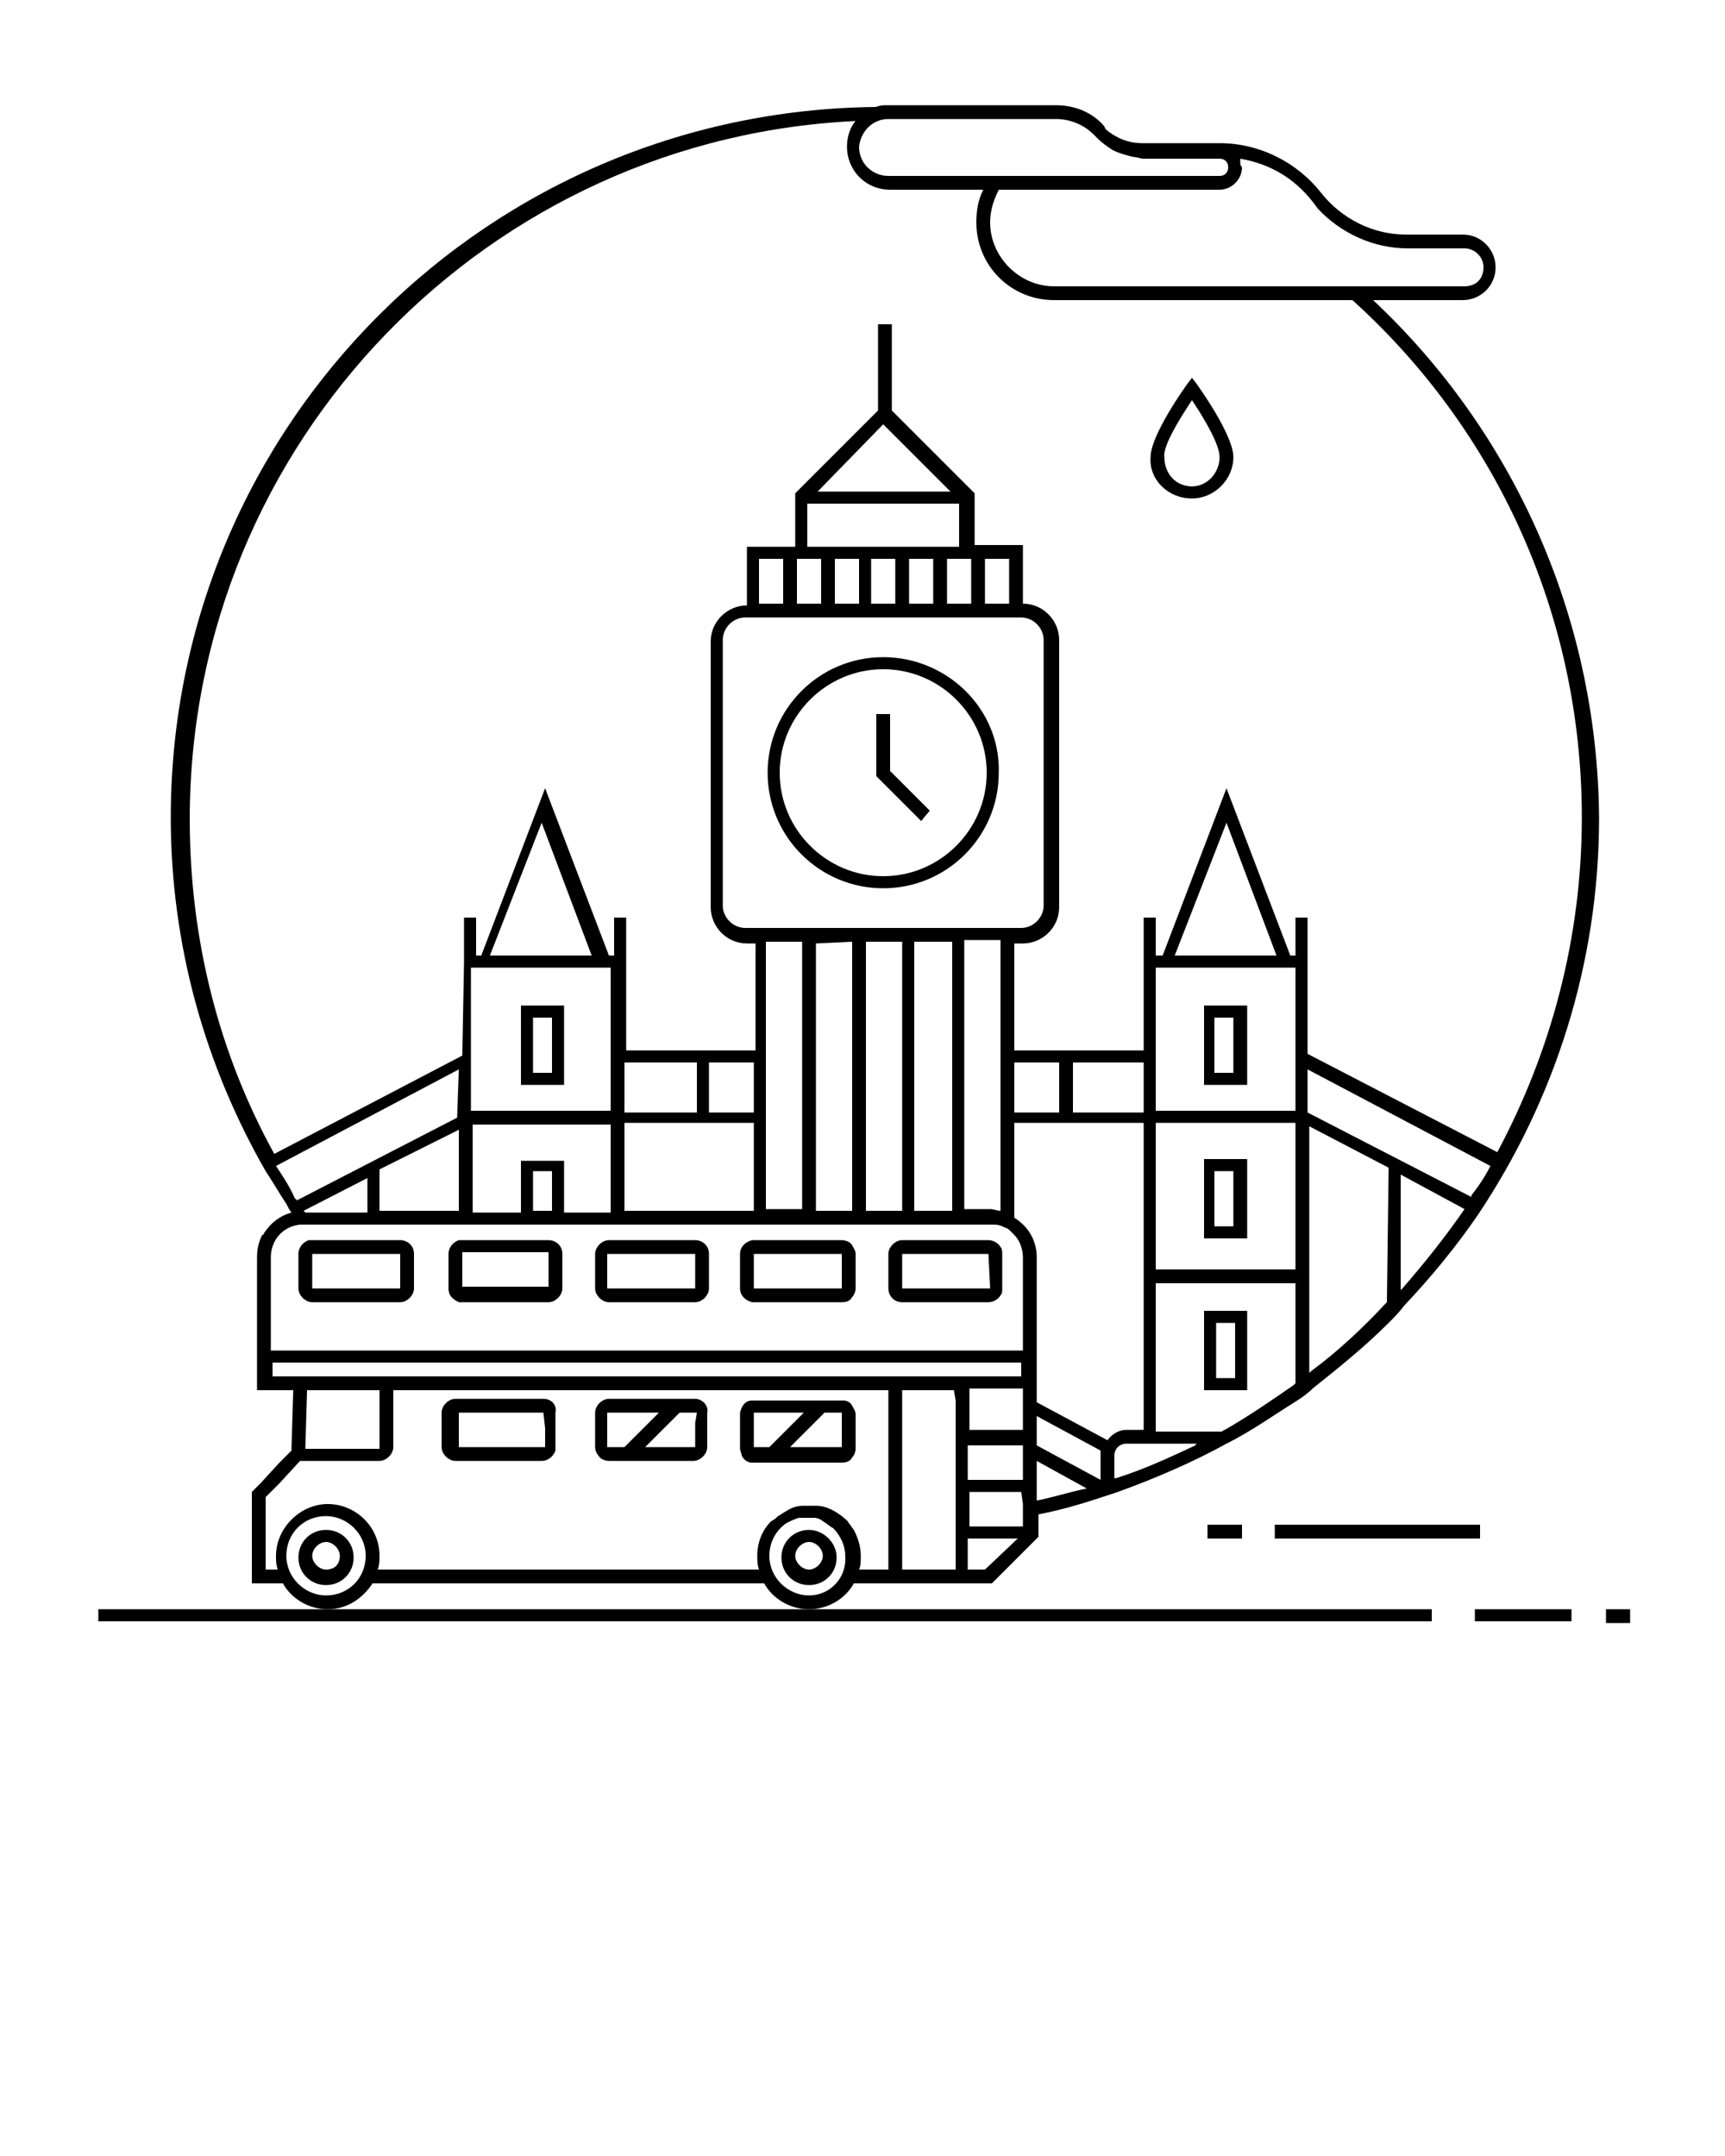<?xml version="1.0" encoding="utf-8"?>
<!-- Generator: Adobe Illustrator 21.1.0, SVG Export Plug-In . SVG Version: 6.00 Build 0)  -->
<svg version="1.1" id="Слой_1" xmlns="http://www.w3.org/2000/svg" xmlns:xlink="http://www.w3.org/1999/xlink" x="0px" y="0px"
	 viewBox="0 0 100 125" style="enable-background:new 0 0 100 125;" xml:space="preserve">
<style type="text/css">
	.st0{fill:none;}
</style>
<g>
	<polygon class="st0" points="31.4,47.7 28.4,55.4 34.3,55.4 	"/>
	<path class="st0" d="M35.4,56.1h-8.1v8.3h8.1V56.1z M32.7,62.9h-2.5v-4.6h2.5V62.9z"/>
	<polygon class="st0" points="30.2,67.2 32.7,67.2 32.7,70.2 35.4,70.2 35.4,65.2 27.3,65.2 27.3,70.2 30.2,70.2 	"/>
	<polygon class="st0" points="50.2,61.1 50.2,61.3 50.2,64.3 50.2,64.4 50.2,65.1 50.2,70.2 52.3,70.2 52.3,65.1 52.3,64.4 
		52.3,64.3 52.3,61.2 52.3,61.1 52.3,60 52.3,54.6 50.2,54.6 50.2,60.1 	"/>
	<rect x="30.9" y="59" class="st0" width="1.1" height="3.2"/>
	<rect x="36.2" y="61.6" class="st0" width="4.2" height="2.9"/>
	<polygon class="st0" points="44.4,61.6 44.4,61.7 44.4,64.3 44.4,64.4 44.4,65.1 44.4,70.2 46.5,70.2 46.5,65.1 46.5,64.4 
		46.5,64.3 46.5,61.7 46.5,61.6 46.5,60.8 46.5,54.6 44.4,54.6 44.4,60.8 	"/>
	<polygon class="st0" points="47.3,61.6 47.3,61.7 47.3,64.3 47.3,64.4 47.3,65.1 47.3,70.2 49.4,70.2 49.4,65.1 49.4,60.8 
		49.4,54.6 47.3,54.6 47.3,60.8 	"/>
	<rect x="41.1" y="61.6" class="st0" width="2.6" height="2.9"/>
	<rect x="36.2" y="65.1" class="st0" width="7.5" height="5.1"/>
	<circle class="st0" cx="46.9" cy="90.3" r="0.8"/>
	<path class="st0" d="M47.9,88.2c-0.2-0.1-0.4-0.1-0.5-0.2c-0.1,0-0.3,0-0.4,0c-0.1,0-0.2,0-0.3,0c-0.1,0-0.1,0-0.2,0
		c-0.2,0.1-0.5,0.2-0.7,0.3c-0.6,0.4-1,1.1-1,1.9c0,1.2,1,2.3,2.3,2.3c1.2,0,2.3-1,2.3-2.3c0-0.6-0.3-1.2-0.7-1.6
		C48.3,88.5,48.1,88.3,47.9,88.2z M46.9,91.8c-0.9,0-1.6-0.7-1.6-1.6s0.7-1.6,1.6-1.6s1.6,0.7,1.6,1.6S47.7,91.8,46.9,91.8z"/>
	<polygon class="st0" points="36.2,81.9 35.4,81.9 35.3,81.9 35.3,81.9 35.3,82.8 35.3,82.9 35.2,83.6 35.2,83.8 35.2,83.9 
		36.2,83.9 36.4,83.8 36.5,83.6 37.2,82.9 38.2,81.9 	"/>
	<path class="st0" d="M29.2,81.9l-0.7,0l-1,0l-0.9,0l0,0.3l0,0.6l0,0.9l0,0.2l5,0c0,0,0,0,0,0v-0.2v0v-0.4v-0.4v0v-0.1v-0.9l-1.6,0
		L29.2,81.9z"/>
	<path class="st0" d="M18.9,88c-1.2,0-2.3,1-2.3,2.3s1,2.3,2.3,2.3c1.2,0,2.3-1,2.3-2.3S20.2,88,18.9,88z M18.9,91.8
		c-0.9,0-1.6-0.7-1.6-1.6c0-0.9,0.7-1.6,1.6-1.6c0.9,0,1.6,0.7,1.6,1.6C20.5,91.1,19.8,91.8,18.9,91.8z"/>
	<path class="st0" d="M17.7,70.2h3.5h0.1v-2L17.7,70.2C17.7,70.2,17.7,70.2,17.7,70.2L17.7,70.2L17.7,70.2z"/>
	<polygon class="st0" points="22.1,70.2 22.1,70.2 26.5,70.2 26.6,70.2 26.6,65.5 22.1,67.9 	"/>
	<circle class="st0" cx="18.9" cy="90.2" r="0.8"/>
	<path class="st0" d="M17.3,69.5l9.3-4.8l0.1-2.8L16,67.5c0,0,0,0.1,0.1,0.1C16.4,68.2,16.8,68.8,17.3,69.5
		C17.2,69.5,17.2,69.5,17.3,69.5z"/>
	<polygon class="st0" points="31,70.2 31.9,70.2 32,70.2 32,67.9 30.9,67.9 30.9,70.2 	"/>
	<path class="st0" d="M51.5,10.2h15.8h1h0.9h1.5c0.3,0,0.5-0.2,0.5-0.5c0-0.3-0.2-0.5-0.5-0.5l-3.8,0l-0.6,0c-0.2,0-0.4,0-0.6-0.1
		c-0.4-0.1-0.8-0.2-1.2-0.4c-0.3-0.2-0.6-0.4-0.9-0.7c-0.1-0.1-0.1-0.1-0.2-0.2c-0.6-0.6-1.4-0.9-2.2-0.9h-2.1h-2.3h-5.3h0
		c-0.9,0-1.7,0.7-1.7,1.7C49.9,9.4,50.6,10.2,51.5,10.2z"/>
	<path class="st0" d="M38,83.2l-0.5,0.5l-0.1,0.1l-0.1,0.1l0.3,0l0.1,0l1.3,0l0.2,0l1,0c0,0,0,0,0,0v-0.5v-0.1v-0.8v-0.5l-1,0
		L38,83.2z"/>
	<polygon class="st0" points="71.1,47.7 68.1,55.4 74,55.4 	"/>
	<rect x="62.2" y="61.6" class="st0" width="4.1" height="2.9"/>
	<rect x="57.1" y="32.4" class="st0" width="1.4" height="2.6"/>
	<rect x="58.8" y="61.6" class="st0" width="2.6" height="2.9"/>
	<path class="st0" d="M70.7,11C70.7,11,70.7,11,70.7,11l-0.8,0H69H57.9c-0.3,0.6-0.5,1.2-0.5,1.9c0,2,1.7,3.7,3.7,3.7h16.5h0.6h0.6
		h6.2c0.3,0,0.6-0.1,0.8-0.3c0.2-0.2,0.3-0.5,0.3-0.8c0-0.6-0.5-1.1-1.1-1.1h-3.3c-2,0-3.8-0.9-5.2-2.3l0,0L76,11.8
		c-1-1.4-2.5-2.2-4.2-2.5c0,0,0,0.1,0,0.1c0,0,0,0,0,0.1c0,0.1,0,0.2,0,0.2C71.9,10.4,71.4,11,70.7,11z"/>
	<polygon class="st0" points="53,65.1 53,70.2 55.2,70.2 55.2,65.1 55.2,64.4 55.2,64.3 55.2,61.7 55.2,61.6 55.2,60.8 55.2,54.6 
		53,54.6 53,60.8 	"/>
	<path class="st0" d="M69.1,28.1c0.9,0,1.6-0.7,1.6-1.7c0-0.6-0.8-2.1-1.6-3.3c-0.8,1.2-1.6,2.6-1.6,3.3
		C67.4,27.4,68.2,28.1,69.1,28.1z"/>
	<path class="st0" d="M56.6,12.9c0-0.7,0.1-1.3,0.4-1.9h-5.5c-1.4,0-2.5-1.1-2.5-2.5c0-0.6,0.2-1.2,0.6-1.6
		c-21.7,0.8-39,18.7-39,40.5c0,7,1.8,13.6,4.9,19.4l10.9-5.7l0.1-5.4v-2.6h0.7v2.2h0.3l3.7-9.7l3.7,9.7h0.3v-2.2h0.7v7.7h7.5v-6.2
		h-0.5c-1.1,0-2.1-0.9-2.1-2.1V37.1c0-1.1,0.9-2.1,2.1-2.1h0v-3.4H46h0V29v-0.4l4.8-4.8v-5h0.8v5l4.8,4.8v3h2.8v3.4h0
		c1.1,0,2.1,0.9,2.1,2.1v15.4c0,1.1-0.9,2.1-2.1,2.1h-0.5v6.2l7.5,0v-7.7H67v2.2h0.3l3.7-9.7l3.7,9.7h0.3v-2.2h0.7v7.9l11,5.7
		c3.1-5.8,4.9-12.4,4.9-19.4c0-11.9-5.2-22.6-13.3-30H61.1C58.6,17.4,56.6,15.4,56.6,12.9z M68.7,22.3l0.3-0.4l0.3,0.4
		c0,0,2.1,2.9,2.1,4.2c0,1.4-1.1,2.4-2.4,2.4c-1.3,0-2.4-1.1-2.4-2.4C66.6,25.2,68.7,22.3,68.7,22.3z"/>
	<polygon class="st0" points="51.2,24.6 47.4,28.4 55.1,28.4 	"/>
	<rect x="44" y="32.4" class="st0" width="1.4" height="2.6"/>
	<rect x="46.8" y="29.2" class="st0" width="8.8" height="2.5"/>
	<path class="st0" d="M60.6,52.5V37.1c0-0.7-0.6-1.3-1.3-1.3h-0.4H43.6h-0.4c-0.7,0-1.3,0.6-1.3,1.3v15.4c0,0.7,0.6,1.3,1.3,1.3h16
		C60,53.8,60.6,53.2,60.6,52.5z M51.2,51.6c-3.7,0-6.7-3-6.7-6.7c0-3.7,3-6.7,6.7-6.7c3.7,0,6.7,3,6.7,6.7
		C58,48.5,54.9,51.6,51.2,51.6z"/>
	<path class="st0" d="M55.9,61.6v0.1v2.6v0.1v0.7v5.1h1.5c0.2,0,0.4,0,0.6,0.1v-5.2v-0.7v-0.1v-2.6v-0.1v-0.7v-6.2h-2.1v6.2V61.6z"
		/>
	<rect x="46.2" y="32.4" class="st0" width="1.4" height="2.6"/>
	<path class="st0" d="M51.2,38.9c-3.3,0-6,2.7-6,6c0,3.3,2.7,6,6,6c3.3,0,6-2.7,6-6C57.2,41.5,54.5,38.9,51.2,38.9z M53.4,47.6
		L50.8,45v-3.6h0.8v3.3l2.3,2.3L53.4,47.6z"/>
	<rect x="52.7" y="32.4" class="st0" width="1.4" height="2.6"/>
	<rect x="54.9" y="32.4" class="st0" width="1.4" height="2.6"/>
	<rect x="48.3" y="32.4" class="st0" width="1.4" height="2.6"/>
	<rect x="50.5" y="32.4" class="st0" width="1.4" height="2.6"/>
	<polygon class="st0" points="56.2,91 57.1,91 59,89.2 56.2,89.2 	"/>
	<path class="st0" d="M75.9,79.6c0,0,0.1-0.1,0.1-0.1c1.5-1.2,3-2.5,4.4-3.9c0,0,0.1-0.1,0.1-0.1v-7.8l-4.6-2.4L75.9,79.6L75.9,79.6
		z"/>
	<path class="st0" d="M55.2,72.7l-2.1,0l-0.7,0l0,2l0.8,0l2.1,0l0.8,0l1.4,0c0,0,0,0,0,0v-2l-1.4,0L55.2,72.7z"/>
	<path class="st0" d="M60.1,87c1-0.2,1.9-0.5,2.9-0.8l-2.9-1.6V87z"/>
	<path class="st0" d="M81.2,74.8c0,0,0.1-0.1,0.1-0.1c1.3-1.4,2.5-3,3.6-4.6c0,0,0,0,0-0.1l-3.7-2V74.8z"/>
	<path class="st0" d="M67,73.6h8.1v-8.5H67V73.6z M69.7,67.2h2.5v4.6h-2.5V67.2z"/>
	<path class="st0" d="M75.9,64.4l9.5,4.9c0,0,0,0,0-0.1c0.4-0.6,0.7-1.1,1.1-1.7c0,0,0-0.1,0-0.1l-10.6-5.5L75.9,64.4L75.9,64.4z"/>
	<path class="st0" d="M46.5,72.7l-2.1,0l-0.7,0l0,0.3l0,1.7h0l0.7,0l2.1,0l0.8,0l1.5,0c0,0,0,0,0,0v-2l-1.5,0L46.5,72.7z"/>
	<path class="st0" d="M35.4,72.6l-0.2,0l0,1l0,0.7l0,0.1l0,0.2l0.1,0h0.1l0.7,0l4.1,0c0,0,0,0,0,0v-2l-4.2,0L35.4,72.6z"/>
	<rect x="70.5" y="67.9" class="st0" width="1.1" height="3.2"/>
	<path class="st0" d="M67,82.9h3.8c0.1,0,0.1-0.1,0.2-0.1c1.4-0.8,2.7-1.6,4-2.6c0,0,0.1-0.1,0.1-0.1v-5.8H67L67,82.9L67,82.9z
		 M69.8,76h2.5v4.6h-2.5V76z"/>
	<rect x="70.5" y="76.7" class="st0" width="1.1" height="3.2"/>
	<rect x="70.5" y="59" class="st0" width="1.1" height="3.2"/>
	<path class="st0" d="M26.7,72.6l0,2l0.6,0l0.1,0l4.3,0c0,0,0,0,0,0v-0.2v-0.1v-0.7v-1l-4.4,0L26.7,72.6z"/>
	<polygon class="st0" points="60.1,82.1 60.1,82.2 60.1,83.7 60.1,83.8 63.8,85.8 63.8,84.4 63.8,84.3 63.8,84.1 	"/>
	<path class="st0" d="M64.6,84.4v1.3c0,0,0.1,0,0.1,0c1.6-0.6,3.1-1.2,4.6-1.9c0.1,0,0.1-0.1,0.2-0.1h-4.2
		C64.9,83.6,64.6,84,64.6,84.4z"/>
	<path class="st0" d="M67,64.4h8.1v-8.3H67V64.4z M69.7,58.3h2.5v4.6h-2.5V58.3z"/>
	<path class="st0" d="M66.3,82.9V65.1h-7.5v5.5c0.8,0.5,1.3,1.3,1.3,2.3v8.4l4.1,2.2l0.1-0.1c0.3-0.3,0.7-0.5,1.1-0.5L66.3,82.9
		L66.3,82.9z"/>
	<path class="st0" d="M58.5,71.3c-0.1-0.1-0.3-0.2-0.4-0.2C57.8,71,57.6,71,57.4,71h-1.5h-0.8H53h-0.8h-2.1h-0.8h-2.1h-0.8h-2.1
		h-0.7h-0.1h-7.5h-0.7h-2.7H32h-1.1h-0.7h-2.8h-0.7h-0.1h-4.4h-0.1h-0.8h-0.1h-3h-0.5h-0.2c-0.1,0-0.2,0-0.2,0
		c-0.9,0.1-1.7,0.9-1.7,1.9v5.4h5.5h0.9h1.7h0.6H25h1.5h0.1h0.7h0.1h2.7h0.1H31h0.1h0.9H32h0.7h0.1h2.5h0.1h0.7h7.5h0.1h0.7h2.1h0.8
		H48h1.1h0.3h0.8h2.1H53h0.4h1.2h0.6h0.8H58h0.4h0.3h0.5v-5.4c0-0.5-0.2-1-0.5-1.3C58.7,71.5,58.6,71.4,58.5,71.3z M24,74.7
		c0,0.4-0.4,0.8-0.8,0.8h-1.1h-0.1h-0.1h-0.6h-0.2h-0.3h-2.7c-0.4,0-0.8-0.4-0.8-0.8v-2c0-0.4,0.2-0.7,0.6-0.8c0.1,0,0.1,0,0.2,0
		h0.2h0.5h2.3h0.1h0.8h0.1h1.1c0.4,0,0.8,0.4,0.8,0.8V74.7z M32.6,73.6v0.7v0.1v0.2c0,0.4-0.4,0.8-0.8,0.8h-4.3h-0.1h-0.6
		c0,0-0.1,0-0.1,0c0,0-0.1,0-0.1,0c-0.3-0.1-0.6-0.4-0.6-0.8v-2c0-0.4,0.2-0.6,0.6-0.8c0,0,0.1,0,0.1,0c0,0,0.1,0,0.1,0h0.6h4.4
		c0.4,0,0.8,0.4,0.8,0.8V73.6z M41.1,74.7c0,0.4-0.4,0.8-0.8,0.8h-4.1h-0.7h-0.1h-0.1c-0.4,0-0.8-0.4-0.8-0.8v-0.2v-0.1v-0.7v-1
		c0-0.4,0.4-0.8,0.8-0.8h0.2h0.7h4.1c0.4,0,0.8,0.4,0.8,0.8L41.1,74.7L41.1,74.7z M49.6,74.7c0,0.2-0.1,0.3-0.2,0.5
		c-0.1,0.2-0.4,0.3-0.6,0.3h-1.5h-0.8h-2.1h-0.7c0,0,0,0,0,0c0,0-0.1,0-0.1,0c-0.4-0.1-0.7-0.4-0.7-0.8v-2c0-0.4,0.3-0.7,0.7-0.8
		c0,0,0.1,0,0.1,0c0,0,0,0,0,0h0.7h2.1h0.8h1.5c0.3,0,0.5,0.1,0.6,0.3c0.1,0.1,0.2,0.3,0.2,0.5V74.7z M58.1,74.7
		c0,0.1,0,0.3-0.1,0.4c-0.1,0.3-0.4,0.4-0.7,0.4h-1.4h-0.8H53h-0.7c0,0,0,0,0,0c-0.4,0-0.8-0.4-0.8-0.8v-2c0-0.4,0.3-0.8,0.8-0.8
		c0,0,0,0,0,0H53h2.1h0.8h1.4c0.3,0,0.6,0.2,0.7,0.4c0.1,0.1,0.1,0.2,0.1,0.4V74.7z"/>
	<polygon class="st0" points="58.5,86.5 58,86.5 56.2,86.5 56.2,87.7 56.2,88.1 56.2,88.4 56.4,88.4 59.3,88.4 59.3,88 59.3,87.6 
		59.3,87.2 59.3,86.5 58.8,86.5 	"/>
	<path class="st0" d="M47.3,82.4l-0.8,0.8l-0.7,0.7l0.7,0l0.8,0l1.5,0c0,0,0,0,0,0v-2l-1,0L47.3,82.4z"/>
	<path class="st0" d="M50,80.6h-0.6h-1h-0.2h-0.9h-0.8h-1.1h-0.2h-0.8h-0.7h0h-0.1h-7.5h-0.7h-0.1h-2.5h-0.1h-2.5h-0.1h-2.2h-0.5
		h-0.1h-0.1h-0.6h-0.1h-3.8v3.3v0c0,0.4-0.4,0.8-0.8,0.8h-4.5l-0.1,0.1L16.1,86l-0.8,0.8l0,4.2H16c-0.1-0.3-0.1-0.5-0.1-0.8
		c0-1.7,1.4-3,3-3s3,1.4,3,3c0,0.3,0,0.5-0.1,0.8H25h12.8H44c-0.1-0.2-0.1-0.5-0.1-0.8c0-0.8,0.3-1.5,0.8-2c0.1-0.1,0.2-0.2,0.4-0.3
		c0.2-0.1,0.3-0.2,0.5-0.3c0.3-0.2,0.7-0.3,1-0.3c0.1,0,0.2,0,0.3,0c0.1,0,0.3,0,0.4,0c0.6,0.1,1,0.3,1.5,0.6
		c0.2,0.1,0.3,0.3,0.4,0.4c0.1,0.1,0.2,0.3,0.3,0.4c0.3,0.5,0.4,1,0.4,1.5c0,0.3,0,0.5-0.1,0.8h1.7v-2.3v-0.4V88v-7.4h-1.3L50,80.6
		L50,80.6z M32.3,82.8v0.1v0.4v0.3v0.1v0v0.2c0,0.1,0,0.1,0,0.2c-0.1,0.3-0.4,0.6-0.8,0.6h-5c-0.4,0-0.8-0.4-0.8-0.8v-0.2v-0.9v-0.9
		c0-0.4,0.4-0.8,0.8-0.8c0,0,0,0,0,0h0.9h0.1H28h0.7h2.8c0.4,0,0.8,0.4,0.8,0.8L32.3,82.8L32.3,82.8z M41.1,82v0.8V83v0.9
		c0,0.4-0.4,0.8-0.8,0.8h-1.5h-0.1h-0.7h-0.1h-2.5h0c-0.2,0-0.4-0.1-0.6-0.3c-0.1-0.1-0.2-0.3-0.2-0.5v-0.2v-0.1v-0.7v-0.1v-0.9
		c0-0.4,0.4-0.8,0.8-0.8h0.1h0.1h0.7h4.1C40.7,81.1,41.1,81.5,41.1,82L41.1,82L41.1,82z M49.6,83.9c0,0.2-0.1,0.3-0.2,0.5
		c-0.1,0.2-0.4,0.3-0.6,0.3h-1.5h-0.8h-2.1h-0.7c0,0,0,0,0,0c0,0-0.1,0-0.1,0c-0.3,0-0.5-0.2-0.6-0.4C43,84.2,43,84.1,43,83.9v-0.4
		v-0.1V82v0c0,0,0-0.1,0-0.1c0.1-0.4,0.3-0.6,0.7-0.7c0,0,0.1,0,0.1,0c0,0,0,0,0,0h0.5h0.2h0h2.1h0.7h0.1h0.1h1.3c0.1,0,0.1,0,0.2,0
		c0.2,0,0.4,0.1,0.5,0.3c0.1,0.1,0.2,0.3,0.2,0.5L49.6,83.9L49.6,83.9z"/>
	<polygon class="st0" points="22,80.6 21.2,80.6 17.7,80.6 17.7,83.9 17.7,84 22,84 	"/>
	<polygon class="st0" points="54.3,80.6 54.1,80.6 53,80.6 52.6,80.6 52.3,80.6 52.3,88 52.3,88.3 52.3,88.7 52.3,91 55.4,91 
		55.4,88.5 55.4,88.2 55.4,87.8 55.4,82.1 55.4,81.3 55.4,81.2 55.4,80.6 55.2,80.6 	"/>
	<polygon class="st0" points="58.5,83.7 58.3,83.7 58,83.7 56.2,83.7 56.2,85.7 58,85.7 58.5,85.7 58.8,85.7 59.3,85.7 59.3,84.3 
		59.3,83.7 58.8,83.7 	"/>
	<polygon class="st0" points="58.5,79.1 58,79.1 56,79.1 55.9,79.1 55.2,79.1 54.5,79.1 54.2,79.1 54,79.1 53.8,79.1 53,79.1 
		53,79.1 52.3,79.1 50.2,79.1 49.6,79.1 49.4,79.1 48.7,79.1 48.6,79.1 48.3,79.1 48.1,79.1 47.3,79.1 46.6,79.1 46.5,79.1 
		44.4,79.1 43.8,79.1 43.7,79.1 36.2,79.1 35.4,79.1 35.3,79.1 32.9,79.1 32.8,79.1 32,79.1 31.9,79.1 31.1,79.1 31,79.1 30.2,79.1 
		30.1,79.1 27.4,79.1 27.3,79.1 26.6,79.1 26.5,79.1 25.9,79.1 25.2,79.1 24.7,79.1 22.1,79.1 21.2,79.1 15.7,79.1 15.7,79.8 
		21.2,79.8 22.1,79.8 25.6,79.8 26.2,79.8 26.5,79.8 26.6,79.8 26.9,79.8 27.3,79.8 27.4,79.8 30.1,79.8 30.2,79.8 31,79.8 32,79.8 
		32.8,79.8 32.9,79.8 35.3,79.8 35.4,79.8 36.2,79.8 43.7,79.8 43.8,79.8 44.4,79.8 45.2,79.8 46.5,79.8 46.7,79.8 46.9,79.8 
		47.3,79.8 49.1,79.8 49.2,79.8 49.4,79.8 50,79.8 50.2,79.8 52.3,79.8 52.6,79.8 53,79.8 53.4,79.8 53.5,79.8 55.2,79.8 55.7,79.8 
		55.9,79.8 55.9,79.8 57.4,79.8 58,79.8 58.5,79.8 58.8,79.8 59.3,79.8 59.3,79.1 58.8,79.1 	"/>
	<path class="st0" d="M22.1,72.7l-0.8,0l-0.1,0l-1.7,0l-0.5,0l-0.5,0l-0.3,0l0,2l2,0l0.5,0l0.5,0h0h0.1l0.8,0h0.1l1.1,0c0,0,0,0,0,0
		v-2L22.1,72.7L22.1,72.7z"/>
	<polygon class="st0" points="46.5,82.1 46.7,81.9 46.5,81.9 46,81.9 45.8,81.9 44.4,81.9 43.8,81.9 43.8,82.2 43.7,83 43.7,83.1 
		43.7,83.9 43.8,83.9 43.8,83.9 44.4,83.9 44.7,83.9 45.8,82.9 	"/>
	<polygon class="st0" points="58.8,80.6 58.5,80.6 58,80.6 57.3,80.6 57.1,80.6 56.2,80.6 56.2,81.6 56.2,81.7 56.2,82.5 56.2,82.9 
		56.9,82.9 58,82.9 58.5,82.9 58.5,82.9 58.7,82.9 58.8,82.9 59.3,82.9 59.3,81.8 59.3,81.7 59.3,80.9 59.3,80.6 58.9,80.6 	"/>
	<path d="M79.6,17.4H79h-0.6c8.2,7.4,13.3,18.1,13.3,30c0,7-1.8,13.6-4.9,19.4l-11-5.7v-7.9h-0.7v2.2h-0.3l-3.7-9.7l-3.7,9.7H67
		v-2.2h-0.7v7.7l-7.5,0v-6.2h0.5c1.1,0,2.1-0.9,2.1-2.1V37.1c0-1.1-0.9-2.1-2.1-2.1h0v-3.4h-2.8v-3l-4.8-4.8v-5h-0.8v5l-4.8,4.8V29
		v2.7h0h-2.8v3.4h0c-1.1,0-2.1,0.9-2.1,2.1v15.4c0,1.1,0.9,2.1,2.1,2.1h0.5v6.2h-7.5v-7.7h-0.7v2.2h-0.3l-3.7-9.7l-3.7,9.7h-0.3
		v-2.2h-0.7v2.6l-0.1,5.4l-10.9,5.7c-3.2-5.8-4.9-12.4-4.9-19.4c0-21.9,17.4-39.7,39-40.5c0.1-0.1,0.3-0.3,0.4-0.4
		c0.3-0.2,0.7-0.4,1.1-0.4c0,0,0,0-0.1,0C28.4,6.1,9.9,24.6,9.9,47.4c0,7.4,2,14.4,5.5,20.5c0.4,0.6,0.8,1.3,1.2,1.9
		c0.1,0.2,0.2,0.4,0.3,0.5c-0.7,0.2-1.2,0.6-1.6,1.2c0,0,0,0.1-0.1,0.1c-0.2,0.4-0.3,0.8-0.3,1.3v7.7h0.3H17l-0.1,3.3l0,0.2
		l-0.7,0.7L15.1,86l-0.5,0.5v0.1l0,2.5l0,2.7h1.8c0.5,0.9,1.5,1.5,2.6,1.5c1.1,0,2-0.6,2.6-1.5H25h12.8h6.5c0.5,0.9,1.5,1.5,2.6,1.5
		s2.1-0.6,2.6-1.5h8l2.7-2.7v-1.3c1.6-0.3,3.1-0.8,4.6-1.3c2.2-0.8,4.3-1.7,6.3-2.8c0.6-0.3,1.1-0.6,1.6-0.9
		c0.8-0.5,1.7-1.1,2.5-1.6c0.3-0.2,0.6-0.4,0.9-0.7c1.5-1.2,3-2.4,4.4-3.8c0.3-0.3,0.6-0.6,0.9-1c1.6-1.7,3-3.4,4.3-5.3
		c4.4-6.6,7-14.5,7-23C92.6,35.6,87.6,24.9,79.6,17.4z M71.1,47.7l2.9,7.7h-5.9L71.1,47.7z M62.2,61.6h4.1v2.9h-4.1V61.6z
		 M61.4,61.6v2.9h-2.6v-2.9H61.4z M57.1,32.4h1.4v2.6h-1.4V32.4z M51.2,24.6l3.9,3.9h-7.7L51.2,24.6z M46.8,29.2h8.8v2.5h-8.8V29.2z
		 M56.3,32.4v2.6h-1.4v-2.6H56.3z M54.1,32.4v2.6h-1.4v-2.6H54.1z M51.9,32.4v2.6h-1.4v-2.6H51.9z M49.8,32.4v2.6h-1.4v-2.6H49.8z
		 M46.2,32.4h1.4v2.6h-1.4V32.4z M44,32.4h1.4v2.6H44V32.4z M43.2,53.8c-0.7,0-1.3-0.6-1.3-1.3V37.1c0-0.7,0.6-1.3,1.3-1.3h0.4h15.2
		h0.4c0.7,0,1.3,0.6,1.3,1.3v15.4c0,0.7-0.6,1.3-1.3,1.3H43.2z M58,54.6v6.2v0.7v0.1v2.6v0.1v0.7v5.2c-0.2,0-0.4-0.1-0.6-0.1h-1.5
		v-5.1v-0.7v-0.1v-2.6v-0.1v-0.8v-6.2H58z M55.2,54.6v6.2v0.8v0.1v2.6v0.1v0.7v5.1H53v-5.1v-4.3v-6.2L55.2,54.6L55.2,54.6z
		 M52.3,54.6V60v1.1v0.1v3.1v0.1v0.7v5.1h-2.1v-5.1v-0.7v-0.1v-3v-0.1v-1.1v-5.5L52.3,54.6L52.3,54.6z M49.4,54.6v6.2v4.3v5.1h-2.1
		v-5.1v-0.7v-0.1v-2.6v-0.1v-0.7v-6.2L49.4,54.6L49.4,54.6z M46.5,54.6v6.2v0.7v0.1v2.6v0.1v0.7v5.1h-2.1v-5.1v-0.7v-0.1v-2.6v-0.1
		v-0.7v-6.2H46.5z M41.1,61.6h2.6v2.9h-2.6V61.6z M36.2,61.6h4.2v2.9h-4.2V61.6z M36.2,65.1h7.5v5.1h-7.5V65.1z M31.4,47.7l2.9,7.7
		h-5.9L31.4,47.7z M27.3,56.1h8.1v8.3h-8.1V56.1z M27.3,65.2h8.1v5.1h-2.7v-3h-2.5v3h-2.8V65.2z M32,67.9v2.3h-0.1H31h-0.1v-2.3H32z
		 M16,67.6C16,67.5,16,67.5,16,67.6l10.6-5.6l-0.1,2.8l-9.3,4.8c0,0,0-0.1-0.1-0.1C16.8,68.8,16.4,68.2,16,67.6z M26.6,65.5v4.7
		h-0.1h-4.4h-0.1l0-2.4L26.6,65.5z M21.3,68.3v2h-0.1h-3.5h0c0,0,0,0-0.1-0.1L21.3,68.3z M18.9,92.5c-1.2,0-2.3-1-2.3-2.3
		s1-2.3,2.3-2.3c1.2,0,2.3,1,2.3,2.3S20.2,92.5,18.9,92.5z M46.9,92.5c-1.2,0-2.3-1-2.3-2.3c0-0.8,0.4-1.5,1-1.9
		c0.2-0.1,0.4-0.2,0.7-0.3c0.1,0,0.1,0,0.2,0c0.1,0,0.2,0,0.3,0c0.1,0,0.3,0,0.4,0c0.2,0,0.4,0.1,0.5,0.2c0.2,0.1,0.4,0.3,0.6,0.4
		c0.4,0.4,0.7,1,0.7,1.6C49.1,91.5,48.1,92.5,46.9,92.5z M51.5,88v0.4v0.4V91h-1.7c0.1-0.2,0.1-0.5,0.1-0.8c0-0.6-0.2-1.1-0.4-1.5
		c-0.1-0.1-0.2-0.3-0.3-0.4c-0.1-0.2-0.3-0.3-0.4-0.4c-0.4-0.3-0.9-0.6-1.5-0.6c-0.1,0-0.3,0-0.4,0c-0.1,0-0.2,0-0.3,0
		c-0.4,0-0.7,0.1-1,0.3c-0.2,0.1-0.3,0.2-0.5,0.3c-0.1,0.1-0.2,0.2-0.4,0.3c-0.5,0.5-0.8,1.2-0.8,2c0,0.3,0,0.5,0.1,0.8h-6.2H25
		h-3.1c0.1-0.3,0.1-0.5,0.1-0.8c0-1.7-1.4-3-3-3s-3,1.4-3,3c0,0.3,0,0.5,0.1,0.8h-0.7l0-4.2l0.8-0.8l1.1-1.2l0.1-0.1H22
		c0.4,0,0.8-0.4,0.8-0.8v0v-3.3h3.8h0.1h0.6h0.1h0.1h0.5h2.2h0.1h2.5h0.1h2.5h0.1h0.7h7.5h0.1h0h0.7h0.8h0.2h1.1h0.8h0.9h0.2h1H50
		h0.2h1.3L51.5,88L51.5,88z M17.7,84L17.7,84l0.1-3.4h3.5H22l0,3.4H17.7z M55.4,81.2v0.1v0.9v5.6v0.4v0.4V91h-3.1v-2.3v-0.4V88v-7.4
		h0.3H53h1.1h0.2h0.8h0.2L55.4,81.2L55.4,81.2z M57.1,91h-1v-1.8H59L57.1,91z M59.3,87.2v0.4V88v0.5h-2.9h-0.2v-0.4v-0.4v-1.2H58
		h0.4h0.3h0.5L59.3,87.2L59.3,87.2z M59.3,84.3v1.5h-0.5h-0.3H58h-1.9v-2H58h0.3h0.2h0.3h0.5V84.3z M59.3,80.9v0.8v0.1v1.1h-0.5
		h-0.1h-0.2h0H58h-1.1h-0.7v-0.4v-0.9v-0.1v-1h0.9h0.2H58h0.4h0.3h0.1h0.5L59.3,80.9L59.3,80.9z M59.3,79.8h-0.5h-0.3H58h-0.6h-1.5
		h0h-0.2h-0.5h-1.6h-0.1h-0.4h-0.5h-0.3h-2.1H50h-0.6h-0.2h-0.1h-1.7h-0.4h-0.2h-0.1h-1.4h-0.7h-0.7h-0.1h-7.5h-0.7h-0.1h-2.5h-0.1
		H32H31h-0.7h-0.1h-2.7h-0.1h-0.5h-0.2h-0.1h-0.3h-0.6h-3.5h-0.9h-5.5v-0.8h5.5h0.9h2.5h0.6h0.6h0.6h0.1h0.7h0.1h2.7h0.1H31h0.1h0.9
		H32h0.7h0.1h2.5h0.1h0.7h7.5h0.1h0.7h2.1h0.1h0.7h0.8h0.2h0.3h0.1h0.7h0.2h0.6h2.1H53H53h0.8H54h0.3h0.2h0.7h0.8H56h2h0.4h0.3h0.5
		V79.8z M59.3,78.3h-0.5h-0.3H58h-2.1h-0.8h-0.6h-1.2H53h-0.8h-2.1h-0.8h-0.3H48h-0.7h-0.8h-2.1h-0.7h-0.1h-7.5h-0.7h-0.1h-2.5h-0.1
		H32h-0.1h-0.9H31h-0.7h-0.1h-2.7h-0.1h-0.7h-0.1H25h-0.6h-0.6h-1.7h-0.9h-5.5v-5.4c0-1,0.7-1.8,1.7-1.9c0.1,0,0.2,0,0.2,0h0.2h0.5
		h3h0.1h0.8h0.1h4.4h0.1h0.7h2.8h0.7H32h0.7h2.7h0.7h7.5h0.1h0.7h2.1h0.8h2.1h0.8h2.1h0.8h2.1h0.8h1.5c0.2,0,0.4,0,0.6,0.1
		c0.2,0.1,0.3,0.1,0.4,0.2c0.1,0.1,0.2,0.2,0.3,0.3c0.3,0.3,0.5,0.8,0.5,1.3L59.3,78.3L59.3,78.3z M60.1,87v-2.3l2.9,1.6
		C62,86.5,61.1,86.8,60.1,87z M63.8,84.4v1.4l-3.7-2v-0.1v-1.5v-0.1l3.7,2L63.8,84.4L63.8,84.4z M64.2,83.5l-4.1-2.2v-8.4
		c0-1-0.5-1.8-1.3-2.3v-5.5h7.5v17.8h-1C64.9,82.9,64.5,83.1,64.2,83.5L64.2,83.5z M69.3,83.8c-1.5,0.7-3,1.4-4.6,1.9
		c0,0-0.1,0-0.1,0v-1.3c0-0.4,0.3-0.7,0.7-0.7h4.2C69.4,83.7,69.3,83.7,69.3,83.8z M75.1,80.2c0,0-0.1,0.1-0.1,0.1
		c-1.3,0.9-2.6,1.8-4,2.6c-0.1,0-0.1,0.1-0.2,0.1H67v-8.6h8.1L75.1,80.2L75.1,80.2z M75.1,73.6H67v-8.5h8.1V73.6z M75.1,64.4H67
		v-8.3h8.1V64.4z M80.4,75.5c0,0-0.1,0.1-0.1,0.1C79,77,77.5,78.4,76,79.5c0,0-0.1,0.1-0.1,0.1V65.3l4.6,2.4L80.4,75.5L80.4,75.5z
		 M84.9,70.1c-1.1,1.6-2.3,3.1-3.6,4.6c0,0-0.1,0.1-0.1,0.1v-6.7L84.9,70.1C84.9,70.1,84.9,70.1,84.9,70.1z M86.4,67.6
		c-0.3,0.6-0.7,1.2-1.1,1.7c0,0,0,0,0,0.1l-9.5-4.9v-2.5L86.4,67.6C86.5,67.5,86.4,67.5,86.4,67.6z"/>
	<path d="M49.7,6.9c-0.4,0.4-0.6,1-0.6,1.6c0,1.4,1.1,2.5,2.5,2.5H57c-0.3,0.6-0.4,1.2-0.4,1.9c0,2.5,2,4.5,4.5,4.5h17.4H79h0.5h5.3
		c1,0,1.9-0.8,1.9-1.9c0-1-0.8-1.9-1.9-1.9h-3.3c-1.9,0-3.7-0.9-4.9-2.4c-1.4-1.8-3.6-2.9-5.9-2.9l0,0l0,0c0,0-0.1,0-0.1,0h-4.4
		c-0.8,0-1.5-0.3-2.1-0.8l0,0L64,7.3c-0.7-0.8-1.7-1.2-2.8-1.2h-9.7c-0.1,0-0.2,0-0.2,0c-0.4,0-0.8,0.2-1.1,0.4
		C50,6.6,49.8,6.8,49.7,6.9z M71.9,9.4C71.9,9.4,71.9,9.4,71.9,9.4c0-0.1,0-0.1,0-0.2c1.7,0.3,3.1,1.1,4.2,2.5l0.3,0.4l0,0
		c1.3,1.4,3.2,2.3,5.2,2.3h3.3c0.6,0,1.1,0.5,1.1,1.1c0,0.3-0.1,0.6-0.3,0.8c-0.2,0.2-0.5,0.3-0.8,0.3h-6.2h-0.6h-0.6H61.1
		c-2,0-3.7-1.7-3.7-3.7c0-0.7,0.2-1.3,0.5-1.9H69h0.9h0.8c0,0,0,0,0,0c0.7,0,1.3-0.6,1.3-1.3C71.9,9.6,71.9,9.5,71.9,9.4z M51.5,6.9
		L51.5,6.9h5.3h2.3h2.1c0.8,0,1.6,0.3,2.2,0.9c0.1,0.1,0.1,0.1,0.2,0.2c0.3,0.3,0.6,0.5,0.9,0.7c0.4,0.2,0.8,0.3,1.2,0.4
		c0.2,0,0.4,0.1,0.6,0.1l0.6,0l3.8,0c0.3,0,0.5,0.2,0.5,0.5c0,0.3-0.2,0.5-0.5,0.5h-1.5h-0.9h-1H51.5c-0.9,0-1.7-0.7-1.7-1.7
		C49.9,7.6,50.6,6.9,51.5,6.9z"/>
	<path d="M69.1,28.9c1.3,0,2.4-1.1,2.4-2.4c0-1.3-2.1-4.2-2.1-4.2l-0.3-0.4l-0.3,0.4c0,0-2.1,2.9-2.1,4.2
		C66.6,27.8,67.7,28.9,69.1,28.9z M69.1,23.2c0.8,1.2,1.6,2.6,1.6,3.3c0,0.9-0.7,1.7-1.6,1.7c-0.9,0-1.6-0.7-1.6-1.7
		C67.4,25.9,68.3,24.4,69.1,23.2z"/>
	<path d="M51.2,38.1c-3.7,0-6.7,3-6.7,6.7c0,3.7,3,6.7,6.7,6.7c3.7,0,6.7-3,6.7-6.7C58,41.1,54.9,38.1,51.2,38.1z M51.2,50.8
		c-3.3,0-6-2.7-6-6c0-3.3,2.7-6,6-6c3.3,0,6,2.7,6,6C57.2,48.1,54.5,50.8,51.2,50.8z"/>
	<polygon points="51.6,41.4 50.8,41.4 50.8,45 53.4,47.6 53.9,47 51.6,44.7 	"/>
	<path d="M30.2,62.9h2.5v-4.6h-2.5V62.9z M30.9,59H32v3.2h-1.1V59z"/>
	<path d="M72.3,58.3h-2.5v4.6h2.5V58.3z M71.5,62.2h-1.1V59h1.1V62.2z"/>
	<path d="M72.3,67.2h-2.5v4.6h2.5V67.2z M71.5,71.1h-1.1v-3.2h1.1V71.1z"/>
	<path d="M72.3,76h-2.5v4.6h2.5V76z M71.6,79.9h-1.1v-3.2h1.1V79.9z"/>
	<polygon points="5.7,94 83,94 83,93.3 46.9,93.3 5.7,93.3 	"/>
	<path d="M18.9,88.7c-0.9,0-1.6,0.7-1.6,1.6c0,0.9,0.7,1.6,1.6,1.6c0.9,0,1.6-0.7,1.6-1.6C20.5,89.4,19.8,88.7,18.9,88.7z M18.9,91
		c-0.4,0-0.8-0.4-0.8-0.8c0-0.4,0.4-0.8,0.8-0.8s0.8,0.4,0.8,0.8C19.7,90.7,19.4,91,18.9,91z"/>
	<path d="M23.2,71.9h-1.1h-0.1h-0.8h-0.1h-2.3h-0.5h-0.2c-0.1,0-0.2,0-0.2,0c-0.3,0.1-0.6,0.4-0.6,0.8v2c0,0.4,0.4,0.8,0.8,0.8h2.7
		h0.3h0.2h0.6h0.1h0.1h1.1c0.4,0,0.8-0.4,0.8-0.8v-2C24,72.2,23.6,71.9,23.2,71.9z M23.2,74.7C23.2,74.7,23.2,74.7,23.2,74.7l-1.1,0
		h-0.1l-0.8,0h-0.1h0l-0.5,0l-0.5,0l-2,0l0-2l0.3,0l0.5,0l0.5,0l1.7,0l0.1,0l0.8,0l0.1,0l1.1,0L23.2,74.7L23.2,74.7z"/>
	<path d="M48.8,71.9h-1.5h-0.8h-2.1h-0.7c0,0,0,0,0,0c0,0-0.1,0-0.1,0c-0.4,0.1-0.7,0.4-0.7,0.8v2c0,0.4,0.3,0.7,0.7,0.8
		c0,0,0.1,0,0.1,0c0,0,0,0,0,0h0.7h2.1h0.8h1.5c0.3,0,0.5-0.1,0.6-0.3c0.1-0.1,0.2-0.3,0.2-0.5v-2c0-0.2-0.1-0.3-0.2-0.5
		C49.3,72,49,71.9,48.8,71.9z M48.8,74.7C48.8,74.7,48.8,74.7,48.8,74.7l-1.5,0l-0.8,0l-2.1,0l-0.7,0h0l0-1.7l0-0.3l0.7,0l2.1,0
		l0.8,0l1.5,0V74.7z"/>
	<path d="M48.9,81.2c-0.1,0-0.1,0-0.2,0h-1.3h-0.1h-0.1h-0.7h-2.1h0h-0.2h-0.5c0,0,0,0,0,0c0,0-0.1,0-0.1,0c-0.4,0-0.6,0.3-0.7,0.7
		c0,0,0,0.1,0,0.1v0v1.5v0.1v0.4c0,0.1,0.1,0.3,0.1,0.4c0.1,0.2,0.3,0.4,0.6,0.4c0,0,0.1,0,0.1,0c0,0,0,0,0,0h0.7h2.1h0.8h1.5
		c0.3,0,0.5-0.1,0.6-0.3c0.1-0.1,0.2-0.3,0.2-0.5v-2c0-0.2-0.1-0.3-0.2-0.5C49.3,81.3,49.1,81.2,48.9,81.2z M44.4,83.9l-0.6,0
		l-0.1,0h0l0-0.8l0-0.1l0-0.8l0-0.3l0.7,0l1.3,0l0.2,0l0.5,0l0.2,0l-0.2,0.2l-0.7,0.7l-1.1,1.1L44.4,83.9z M48.8,83.9
		C48.8,83.9,48.8,84,48.8,83.9l-1.5,0l-0.8,0l-0.7,0l0.7-0.7l0.8-0.8l0.5-0.5l1,0V83.9z"/>
	<path d="M40.3,81.1h-4.1h-0.7h-0.1h-0.1c-0.4,0-0.8,0.4-0.8,0.8v0.9v0.1v0.7v0.1v0.2c0,0.2,0.1,0.4,0.2,0.5
		c0.1,0.2,0.4,0.3,0.6,0.3h0h2.5h0.1h0.7h0.1h1.5c0.4,0,0.8-0.4,0.8-0.8V83v-0.1V82v-0.1C41.1,81.5,40.7,81.1,40.3,81.1z M36.5,83.6
		l-0.1,0.1l-0.2,0.2l-1,0l0-0.2l0-0.1l0-0.7l0-0.1l0-0.9h0.1l0.1,0l0.7,0l2.1,0l-1,1L36.5,83.6z M40.3,82.5v0.8v0.1v0.5c0,0,0,0,0,0
		l-1,0l-0.2,0l-1.3,0l-0.1,0l-0.3,0l0.1-0.1l0.1-0.1l0.5-0.5l1.3-1.3l1,0L40.3,82.5L40.3,82.5z"/>
	<path d="M31.5,81.1h-2.8H28h-0.6h-0.1h-0.9c0,0,0,0,0,0c-0.4,0-0.8,0.4-0.8,0.8v0.9v0.9v0.2c0,0.4,0.4,0.8,0.8,0.8h5
		c0.4,0,0.7-0.3,0.8-0.6c0-0.1,0-0.1,0-0.2v-0.2v0v-0.1v-0.3v-0.4v-0.1v-0.9C32.3,81.5,32,81.1,31.5,81.1z M31.6,82.8L31.6,82.8v0.1
		v0.4v0.4v0v0.2c0,0,0,0,0,0l-5,0l0-0.2l0-0.9l0-0.6l0-0.3l0.9,0l1,0l0.7,0l0.7,0l1.6,0L31.6,82.8L31.6,82.8z"/>
	<path d="M31.8,71.9h-4.4h-0.6c0,0-0.1,0-0.1,0c0,0-0.1,0-0.1,0c-0.3,0.1-0.6,0.4-0.6,0.8v2c0,0.4,0.2,0.6,0.6,0.8c0,0,0.1,0,0.1,0
		c0,0,0.1,0,0.1,0h0.6h0.1h4.3c0.4,0,0.8-0.4,0.8-0.8v-0.2v-0.1v-0.7v-1C32.6,72.2,32.2,71.9,31.8,71.9z M31.8,73.6v0.7v0.1v0.2
		c0,0,0,0,0,0l-4.3,0l-0.1,0l-0.6,0l0-2l0.6,0l4.4,0L31.8,73.6L31.8,73.6z"/>
	<path d="M40.3,71.9h-4.1h-0.7h-0.2c-0.4,0-0.8,0.4-0.8,0.8v1v0.7v0.1v0.2c0,0.4,0.4,0.8,0.8,0.8h0.1h0.1h0.7h4.1
		c0.4,0,0.8-0.4,0.8-0.8v-2C41.1,72.2,40.7,71.9,40.3,71.9z M40.3,74.7C40.3,74.7,40.3,74.7,40.3,74.7l-4.2,0l-0.7,0h-0.1l-0.1,0
		l0-0.2l0-0.1l0-0.7l0-1l0.2,0l0.7,0l4.2,0L40.3,74.7L40.3,74.7z"/>
	<path d="M57.3,71.9h-1.4h-0.8H53h-0.7c0,0,0,0,0,0c-0.4,0-0.8,0.4-0.8,0.8v2c0,0.4,0.3,0.8,0.8,0.8c0,0,0,0,0,0H53h2.1h0.8h1.4
		c0.3,0,0.6-0.2,0.7-0.4c0.1-0.1,0.1-0.2,0.1-0.4v-2c0-0.1,0-0.3-0.1-0.4C57.9,72.1,57.6,71.9,57.3,71.9z M57.4,74.7
		C57.4,74.7,57.4,74.7,57.4,74.7l-1.4,0l-0.8,0l-2.1,0l-0.8,0l0-2l0.7,0l2.1,0l0.8,0l1.4,0L57.4,74.7L57.4,74.7z"/>
	<path d="M46.9,88.7c-0.9,0-1.6,0.7-1.6,1.6s0.7,1.6,1.6,1.6s1.6-0.7,1.6-1.6S47.7,88.7,46.9,88.7z M46.9,91c-0.4,0-0.8-0.4-0.8-0.8
		s0.4-0.8,0.8-0.8c0.4,0,0.8,0.4,0.8,0.8S47.3,91,46.9,91z"/>
	<rect x="85.5" y="93.3" width="5.6" height="0.7"/>
	<rect x="93.1" y="93.3" width="1.4" height="0.8"/>
	<rect x="73.9" y="88.4" width="11.9" height="0.8"/>
	<rect x="70" y="88.4" width="2" height="0.8"/>
</g>
</svg>

